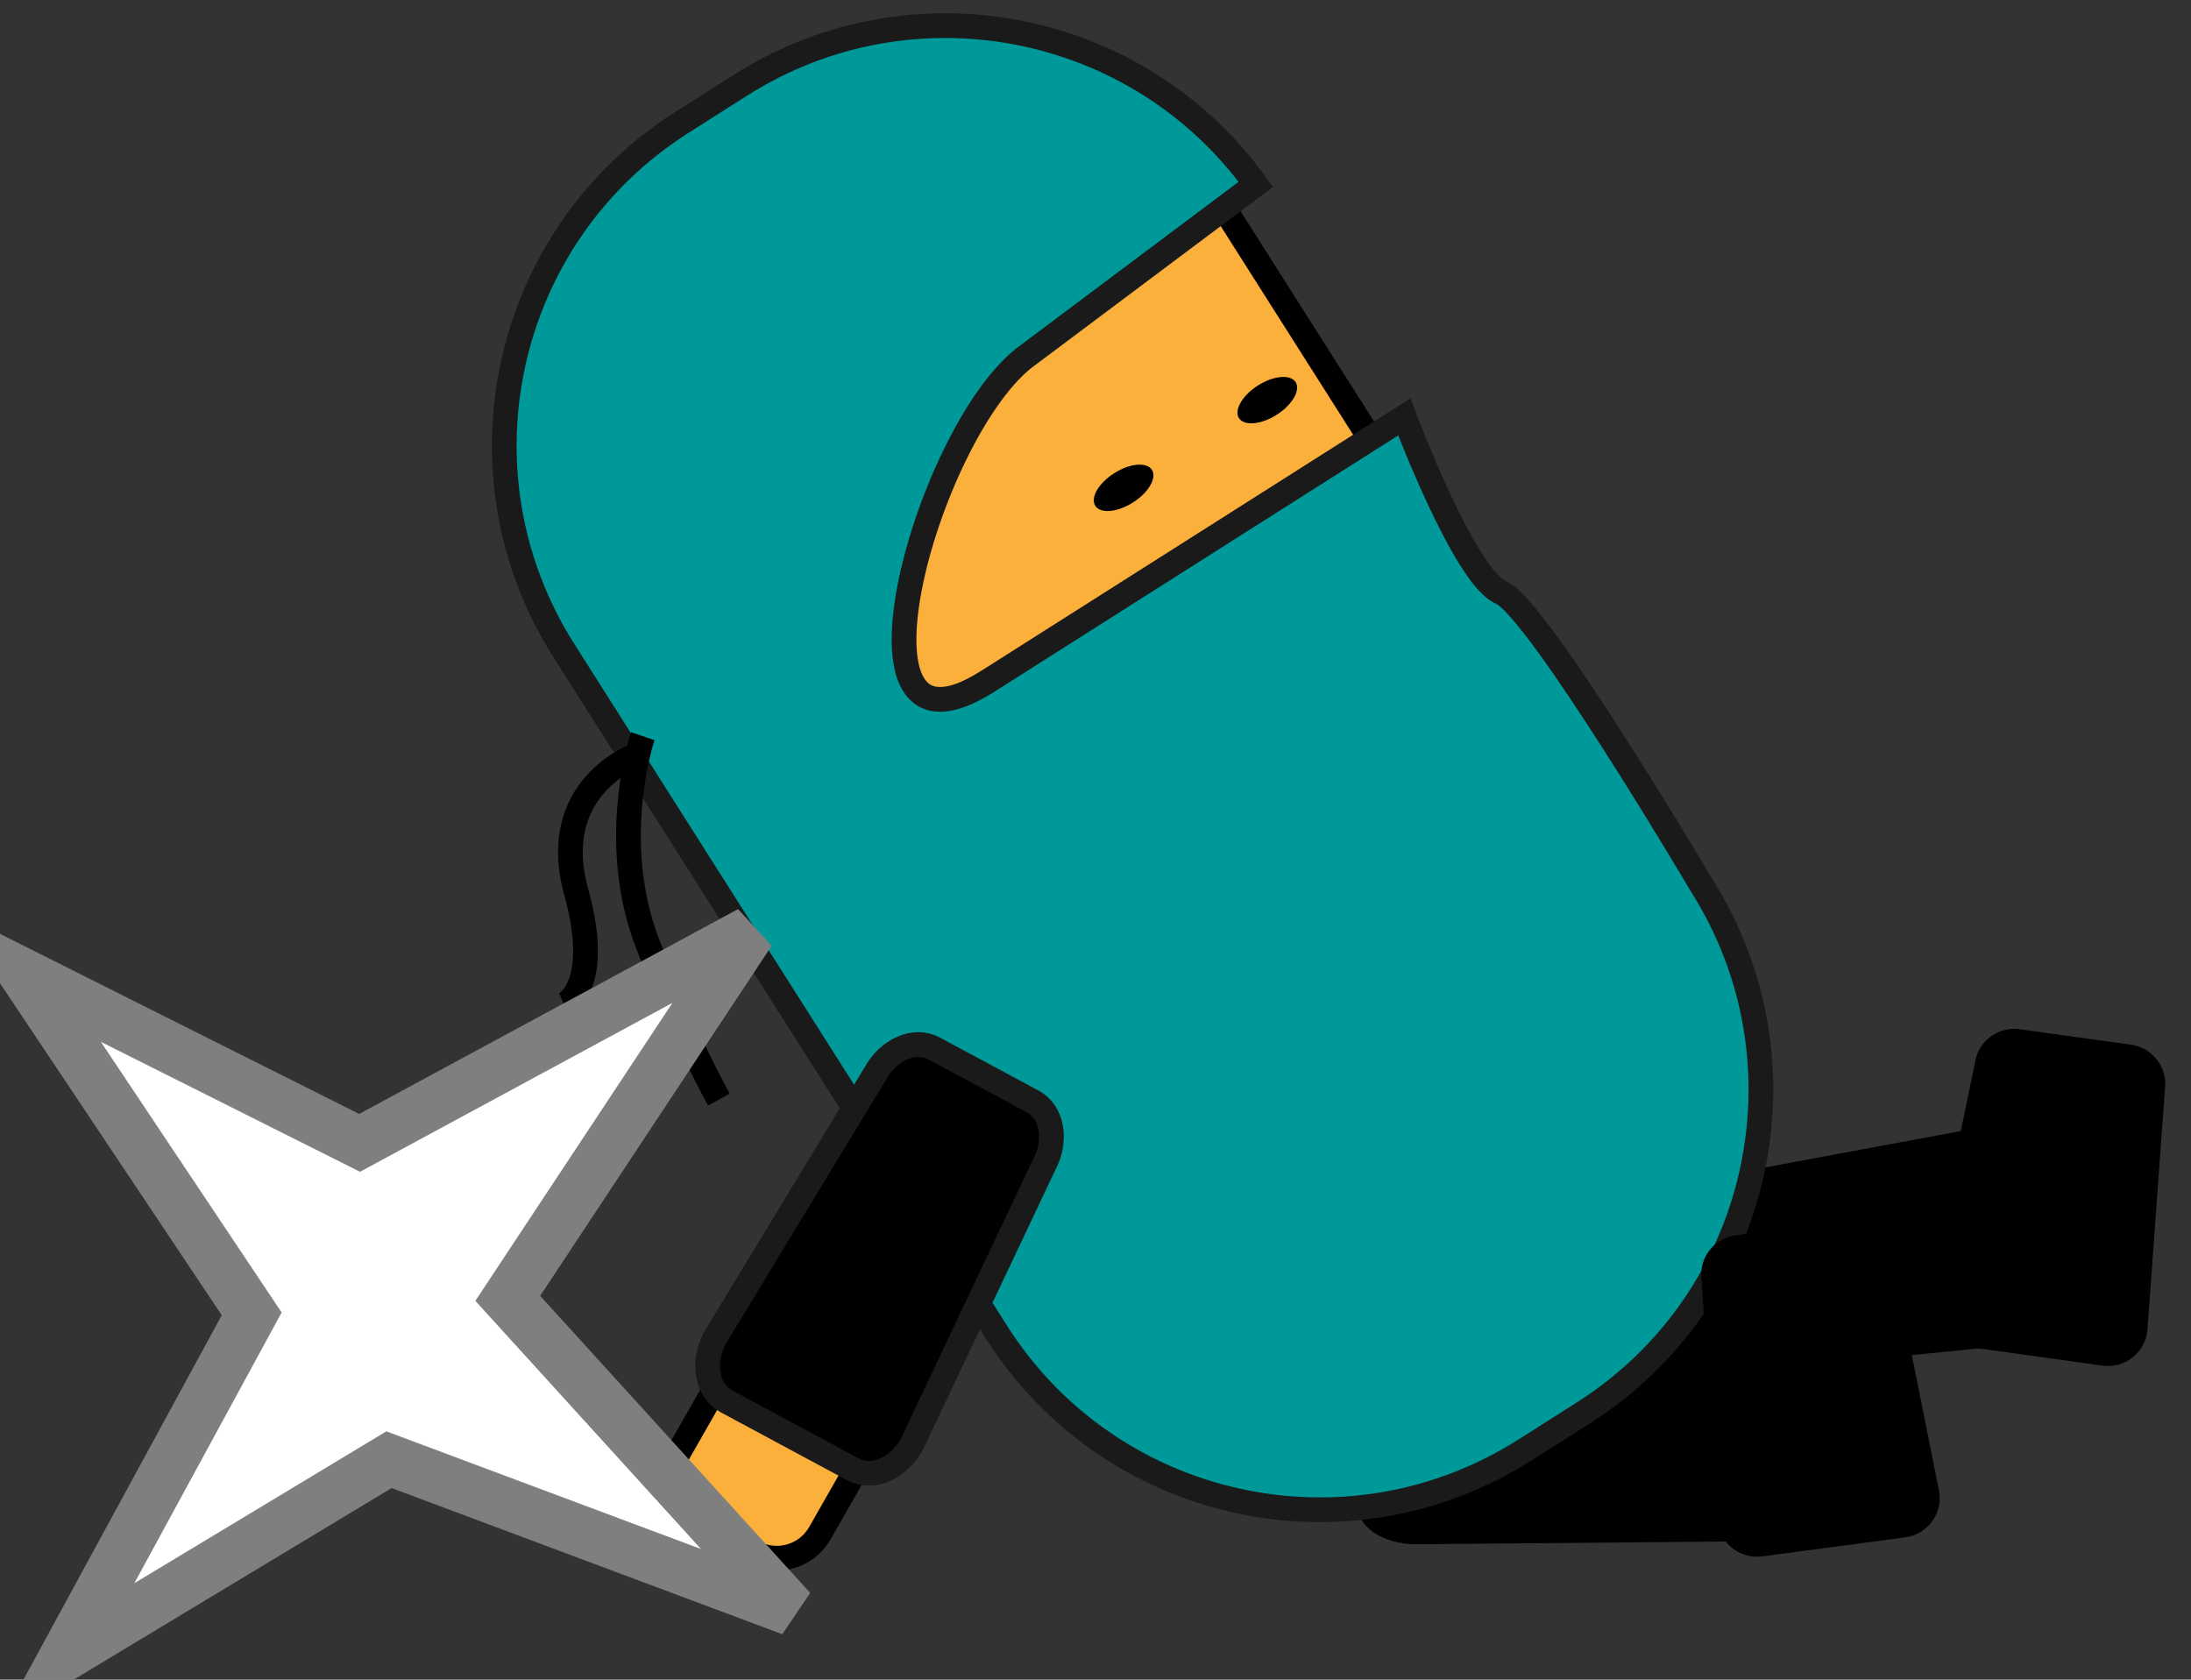 <svg xmlns="http://www.w3.org/2000/svg" xmlns:xlink="http://www.w3.org/1999/xlink" version="1.1" width="42.706" height="32.74" viewBox="1.528 2.985 42.706 32.74">
  <rect x="1.528" y="2.985" width="42.706" height="32.74" fill="#333333" stroke="none"/>
  <!-- Exported by Scratch - http://scratch.mit.edu/ -->
  <path id="ID0.255261589307338" d="M 40.992 24.8 C 41.651 24.706 42.234 24.974 42.295 25.398 L 42.691 28.18 C 42.752 28.603 42.267 29.024 41.607 29.118 L 34.281 29.849 C 33.622 29.943 33.039 29.675 32.978 29.252 L 32.669 27.084 C 32.609 26.66 33.094 26.24 33.754 26.146 L 40.992 24.8 Z " stroke-width="0.241"/>
  <path id="ID0.03648320911452174" d="M 36.379 28.665 C 37.044 28.631 37.601 28.951 37.622 29.378 L 37.766 32.184 C 37.787 32.612 37.266 32.986 36.601 33.02 L 29.239 33.085 C 28.574 33.119 28.017 32.799 27.995 32.372 L 27.884 30.185 C 27.862 29.757 28.383 29.383 29.049 29.349 L 36.379 28.665 Z " stroke-width="0.241"/>
  <path id="ID0.13261056737974286" fill="#FBB03B" stroke="#000000" stroke-width="0.482" d="M 14.724 12.205 L 24.659 5.899 L 29.837 14.056 L 19.901 20.362 L 14.724 12.205 Z "/>
  <path id="ID0.6617734562605619" fill="#009999" stroke="#1A1A1A" stroke-width="0.482" d="M 20.771 16.271 C 17.738 18.196 19.54 11.546 21.47 9.977 L 26.006 6.579 C 23.714 3.399 19.312 2.519 15.959 4.647 L 14.821 5.37 C 11.341 7.578 10.311 12.188 12.52 15.668 L 20.95 28.95 C 23.158 32.429 27.768 33.459 31.248 31.251 L 32.386 30.529 C 35.866 28.32 36.896 23.71 34.688 20.23 C 34.688 20.23 31.501 14.835 30.786 14.533 C 30.071 14.231 28.9 11.112 28.9 11.112 L 20.772 16.271 Z "/>
  <path id="ID0.7134617334231734" d="M 26.048 10.498 C 26.2 10.402 26.359 10.346 26.491 10.335 C 26.624 10.323 26.731 10.355 26.782 10.434 C 26.832 10.513 26.815 10.624 26.748 10.739 C 26.681 10.854 26.564 10.974 26.411 11.071 C 26.259 11.167 26.1 11.223 25.968 11.234 C 25.835 11.246 25.728 11.214 25.677 11.135 C 25.627 11.056 25.644 10.945 25.711 10.83 C 25.778 10.715 25.895 10.595 26.048 10.498 Z " stroke-width="0.192"/>
  <path id="ID0.6494691404514015" d="M 23.247 12.208 C 23.399 12.111 23.558 12.055 23.691 12.044 C 23.823 12.032 23.931 12.065 23.981 12.143 C 24.031 12.222 24.015 12.333 23.947 12.448 C 23.881 12.564 23.763 12.683 23.61 12.78 C 23.458 12.877 23.3 12.932 23.167 12.944 C 23.034 12.955 22.927 12.923 22.877 12.844 C 22.827 12.765 22.843 12.654 22.91 12.539 C 22.977 12.424 23.095 12.304 23.247 12.208 Z " stroke-width="0.192"/>
  <path id="ID0.3106537782587111" fill="none" stroke="#000000" stroke-width="0.482" d="M 14.057 17.335 C 14.057 17.335 13.366 19.369 14.158 21.401 C 14.856 23.194 15.54 24.419 15.54 24.419 "/>
  <path id="ID0.4428880806080997" fill="none" stroke="#000000" stroke-width="0.482" d="M 13.96 17.693 C 13.96 17.693 12.187 18.301 12.761 20.377 C 13.274 22.232 12.526 22.569 12.526 22.569 "/>
  <path id="ID0.08818722935393453" fill="#FBB03B" stroke="#000000" stroke-width="0.482" d="M 17.508 32.872 C 17.243 33.334 16.654 33.495 16.192 33.231 L 15.114 32.616 C 14.652 32.352 14.491 31.762 14.755 31.3 L 15.376 30.211 C 15.641 29.748 16.23 29.587 16.693 29.852 L 17.77 30.467 C 18.232 30.731 18.393 31.32 18.129 31.783 L 17.508 32.872 Z "/>
  <path id="ID0.2511214418336749" fill="#FFFFFF" stroke="#7F7F7F" stroke-width="1" stroke-linecap="round" d="M 16.152 21.145 L 11.425 28.293 L 16.951 34.371 L 9.11 31.438 L 2.827 35.224 L 6.434 28.595 L 2.028 21.998 L 8.537 25.262 L 16.152 21.145 Z "/>
  <path id="ID0.8803494698368013" stroke="#1A1A1A" stroke-width="0.482" d="M 19.306 31.128 C 19.049 31.607 18.534 31.831 18.157 31.628 L 15.682 30.297 C 15.305 30.094 15.208 29.541 15.465 29.062 L 18.584 23.92 C 18.841 23.441 19.356 23.217 19.733 23.421 L 21.662 24.458 C 22.039 24.661 22.136 25.213 21.878 25.692 L 19.306 31.128 Z "/>
  <path id="ID0.5842904108576477" d="M 39.33 32.083 C 39.386 32.507 39.087 32.896 38.662 32.952 L 35.877 33.322 C 35.452 33.378 35.062 33.08 35.006 32.656 L 34.693 27.933 C 34.636 27.509 34.935 27.119 35.36 27.063 L 37.53 26.775 C 37.955 26.719 38.345 27.017 38.401 27.441 L 39.33 32.083 Z " stroke-width="0.241"/>
  <path id="ID0.01732994895428419" d="M 43.382 28.944 C 43.324 29.367 42.932 29.663 42.508 29.604 L 39.724 29.217 C 39.3 29.158 39.004 28.767 39.063 28.343 L 40.021 23.707 C 40.08 23.283 40.471 22.988 40.896 23.047 L 43.064 23.348 C 43.489 23.407 43.785 23.799 43.726 24.222 L 43.382 28.944 Z " stroke-width="0.241"/>
</svg>